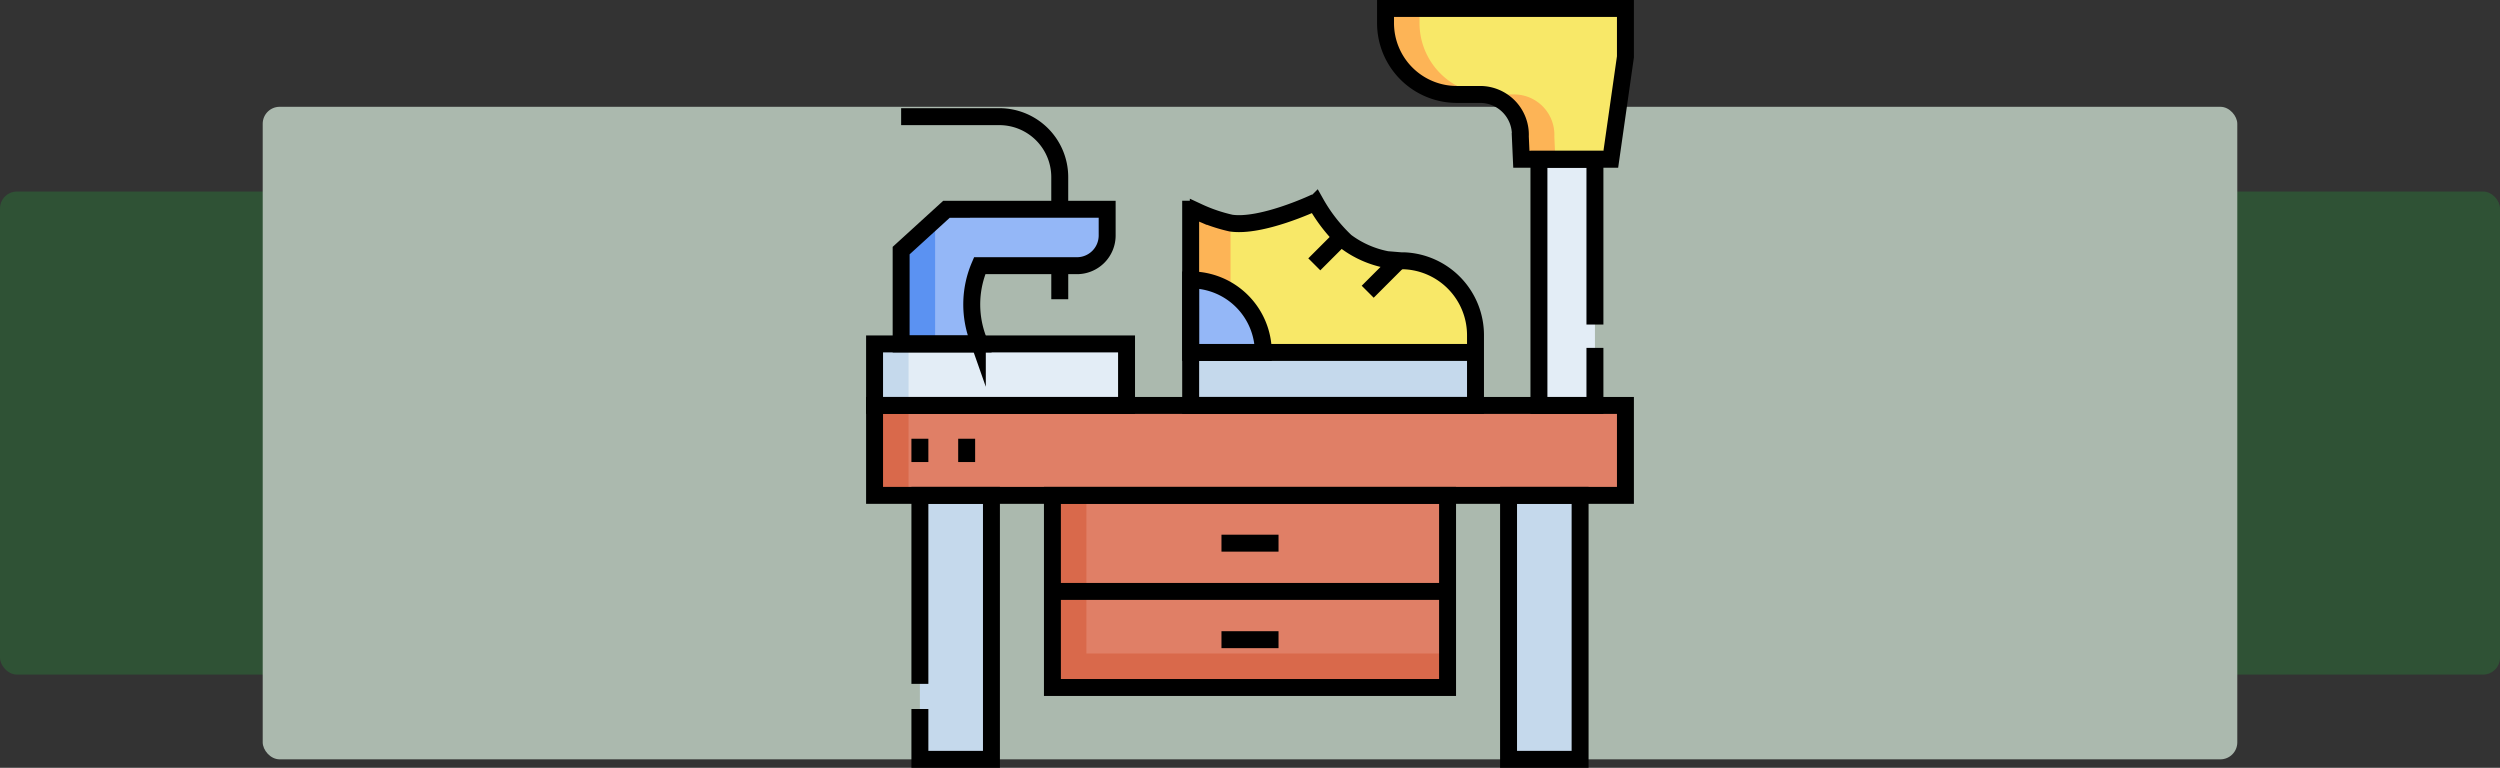 <svg xmlns="http://www.w3.org/2000/svg" width="295" height="90.602" viewBox="0 0 295 90.602">
  <rect x="0" y="0" width="295" height="90.602" fill="#333333" stroke="none"/>
  <g id="Group_1178838" data-name="Group 1178838" transform="translate(-1125.051 -370.398)">
    <g id="Group_1178751" data-name="Group 1178751" transform="translate(0 -24)">
      <rect id="Rectangle_405094" data-name="Rectangle 405094" width="295" height="57" rx="2" transform="translate(1125.051 417)" fill="#2f5235"/>
      <rect id="Rectangle_405095" data-name="Rectangle 405095" width="233" height="77" rx="2" transform="translate(1156.051 407)" fill="#abb9ae"/>
    </g>
    <g id="workspace_8653943" transform="translate(1220.75 363.898)">
      <g id="Group_1178831" data-name="Group 1178831" transform="translate(7.5 7.5)">
        <rect id="Rectangle_405500" data-name="Rectangle 405500" width="8.443" height="31.149" transform="translate(5.348 57.452)" fill="#c5d9ec"/>
        <rect id="Rectangle_405501" data-name="Rectangle 405501" width="8.443" height="31.149" transform="translate(74.81 57.452)" fill="#c5d9ec"/>
        <rect id="Rectangle_405502" data-name="Rectangle 405502" width="88.602" height="10.612" transform="translate(0 46.841)" fill="#e07f66"/>
        <rect id="Rectangle_405503" data-name="Rectangle 405503" width="4.011" height="10.611" transform="translate(0 46.841)" fill="#d9694b"/>
        <rect id="Rectangle_405504" data-name="Rectangle 405504" width="29.734" height="7.258" transform="translate(0 39.583)" fill="#e3edf6"/>
        <rect id="Rectangle_405505" data-name="Rectangle 405505" width="4.011" height="7.259" transform="translate(0 39.582)" fill="#c5d9ec"/>
        <path id="Path_1034682" data-name="Path 1034682" d="M30.432,140.426,25.084,145.3v11.012h9.271l-.28-.8a11.622,11.622,0,0,1,.28-8.432H45.83a3.565,3.565,0,0,0,3.565-3.565v-3.091Z" transform="translate(-21.949 -116.729)" fill="#94b7f7"/>
        <path id="Path_1034683" data-name="Path 1034683" d="M29.091,147.26v14.666H25.08V150.915Z" transform="translate(-21.946 -122.345)" fill="#5b92f2"/>
        <rect id="Rectangle_405506" data-name="Rectangle 405506" width="6.608" height="29.046" transform="translate(78.395 17.795)" fill="#e3edf6"/>
        <path id="Path_1034684" data-name="Path 1034684" d="M372.294,25.295H361.739l-.121-2.687a4.757,4.757,0,0,0-4.752-4.964h-2.735a8.419,8.419,0,0,1-8.419-8.419V7.5h28.307v5.709Z" transform="translate(-285.418 -7.5)" fill="#f8e868"/>
        <path id="Path_1034685" data-name="Path 1034685" d="M365.748,25.3h-4.011l-.119-2.688a4.758,4.758,0,0,0-4.753-4.965H354.13a8.419,8.419,0,0,1-8.42-8.418V7.5h4.011V9.225a8.419,8.419,0,0,0,8.42,8.418h2.735a4.758,4.758,0,0,1,4.753,4.965Z" transform="translate(-285.416 -7.501)" fill="#fdb456"/>
        <rect id="Rectangle_405507" data-name="Rectangle 405507" width="46.627" height="22.671" transform="translate(20.987 57.452)" fill="#e07f66"/>
        <path id="Path_1034686" data-name="Path 1034686" d="M171.849,348.43v4.011H125.22V329.77h4.011v18.66Z" transform="translate(-104.234 -272.318)" fill="#d9694b"/>
        <g id="Group_1178830" data-name="Group 1178830" transform="translate(37.298 22.967)">
          <path id="Path_1034687" data-name="Path 1034687" d="M250.333,151.98v8.225h-33.61V148.427l0,5.523v-16.9h.188c.249.115.374.178.713.326,0,0,0,0,0,0a19.415,19.415,0,0,0,3.8,1.3l.052.006c3.564.531,9.742-2.357,9.742-2.357h.274a19.14,19.14,0,0,0,3.545,4.532A11.792,11.792,0,0,0,239.9,143c.554.044,1.1.09,1.656.136.117,0,.234,0,.349,0A8.786,8.786,0,0,1,250.333,151.98Z" transform="translate(-216.721 -136.331)" fill="#f8e868"/>
          <rect id="Rectangle_405508" data-name="Rectangle 405508" width="33.61" height="6.255" transform="translate(0.002 17.62)" fill="#c5d9ec"/>
          <path id="Path_1034688" data-name="Path 1034688" d="M221.439,141.988V155c-2.426,0-4.185-.008-4.706-.012V140.355h.186c.249.115.374.178.713.326,0,0,0,0,0,0A19.425,19.425,0,0,0,221.439,141.988Z" transform="translate(-216.731 -139.638)" fill="#fdb456"/>
          <path id="Path_1034689" data-name="Path 1034689" d="M225.3,195.73c-4.335.006-7.8-.008-8.572-.012V187.16A8.571,8.571,0,0,1,225.3,195.73Z" transform="translate(-216.726 -178.099)" fill="#94b7f7"/>
        </g>
      </g>
      <g id="Group_1178837" data-name="Group 1178837" transform="translate(7.5 7.5)">
        <path id="Path_1034690" data-name="Path 1034690" d="M37.5,354.982v5.939h8.443V329.772H37.5v22.245" transform="translate(-32.152 -272.32)" fill="none" stroke="#000" stroke-miterlimit="10" stroke-width="2"/>
        <rect id="Rectangle_405509" data-name="Rectangle 405509" width="8.443" height="31.149" transform="translate(74.81 57.452)" fill="none" stroke="#000" stroke-miterlimit="10" stroke-width="2"/>
        <rect id="Rectangle_405510" data-name="Rectangle 405510" width="88.602" height="10.612" transform="translate(0 46.841)" fill="none" stroke="#000" stroke-miterlimit="10" stroke-width="2"/>
        <rect id="Rectangle_405511" data-name="Rectangle 405511" width="29.734" height="7.258" transform="translate(0 39.583)" fill="none" stroke="#000" stroke-miterlimit="10" stroke-width="2"/>
        <path id="Path_1034691" data-name="Path 1034691" d="M30.432,140.426,25.084,145.3v11.012h9.271l-.28-.8a11.622,11.622,0,0,1,.28-8.432H45.83a3.565,3.565,0,0,0,3.565-3.565v-3.091Z" transform="translate(-21.949 -116.729)" fill="none" stroke="#000" stroke-miterlimit="10" stroke-width="2"/>
        <path id="Path_1034692" data-name="Path 1034692" d="M43.8,90.057v-3.8a7.131,7.131,0,0,0-7.131-7.131H25.084" transform="translate(-21.949 -66.36)" fill="none" stroke="#000" stroke-miterlimit="10" stroke-width="2"/>
        <line id="Line_667" data-name="Line 667" y2="3.955" transform="translate(21.854 30.354)" fill="none" stroke="#000" stroke-miterlimit="10" stroke-width="2"/>
        <path id="Path_1034693" data-name="Path 1034693" d="M453.858,126.818v-19.5H447.25v29.046h6.608v-6.792" transform="translate(-368.855 -89.522)" fill="none" stroke="#000" stroke-miterlimit="10" stroke-width="2"/>
        <path id="Path_1034694" data-name="Path 1034694" d="M372.294,25.295H361.739l-.121-2.687a4.757,4.757,0,0,0-4.752-4.964h-2.735a8.419,8.419,0,0,1-8.419-8.419V7.5h28.307v5.709Z" transform="translate(-285.418 -7.5)" fill="none" stroke="#000" stroke-miterlimit="10" stroke-width="2"/>
        <rect id="Rectangle_405512" data-name="Rectangle 405512" width="46.627" height="22.671" transform="translate(20.987 57.452)" fill="none" stroke="#000" stroke-miterlimit="10" stroke-width="2"/>
        <line id="Line_668" data-name="Line 668" x2="46.627" transform="translate(20.987 68.788)" fill="none" stroke="#000" stroke-miterlimit="10" stroke-width="2"/>
        <line id="Line_669" data-name="Line 669" x2="6.732" transform="translate(40.935 63.094)" fill="none" stroke="#000" stroke-miterlimit="10" stroke-width="2"/>
        <line id="Line_670" data-name="Line 670" x2="6.732" transform="translate(40.935 74.482)" fill="none" stroke="#000" stroke-miterlimit="10" stroke-width="2"/>
        <line id="Line_671" data-name="Line 671" y1="2.75" transform="translate(5.348 50.771)" fill="none" stroke="#000" stroke-miterlimit="10" stroke-width="2" stroke-dasharray="15 15 15 15"/>
        <line id="Line_672" data-name="Line 672" y1="2.75" transform="translate(10.867 50.771)" fill="none" stroke="#000" stroke-miterlimit="10" stroke-width="2" stroke-dasharray="15 15 15 15"/>
        <g id="Group_1178836" data-name="Group 1178836" transform="translate(37.299 22.967)">
          <g id="Group_1178835" data-name="Group 1178835">
            <g id="Group_1178834" data-name="Group 1178834">
              <g id="Group_1178833" data-name="Group 1178833">
                <g id="Group_1178832" data-name="Group 1178832">
                  <path id="Path_1034695" data-name="Path 1034695" d="M216.727,153.949v-16.9h.188c.249.115.374.178.713.326,0,0,0,0,0,0a18.919,18.919,0,0,0,3.854,1.311c3.564.531,9.742-2.357,9.742-2.357h.274a19.138,19.138,0,0,0,3.545,4.532A11.79,11.79,0,0,0,239.9,143c.554.044,1.1.09,1.656.136q.175,0,.348,0a8.785,8.785,0,0,1,8.434,8.838V160.2H216.728V148.425" transform="translate(-216.727 -136.329)" fill="none" stroke="#000" stroke-miterlimit="10" stroke-width="2"/>
                  <line id="Line_673" data-name="Line 673" x1="3.175" y2="3.175" transform="translate(14.587 4.051)" fill="none" stroke="#000" stroke-miterlimit="10" stroke-width="2"/>
                  <line id="Line_674" data-name="Line 674" x1="3.672" y2="3.672" transform="translate(20.889 6.787)" fill="none" stroke="#000" stroke-miterlimit="10" stroke-width="2"/>
                  <path id="Path_1034696" data-name="Path 1034696" d="M225.3,195.73c-4.335.006-7.8-.008-8.572-.012V187.16A8.571,8.571,0,0,1,225.3,195.73Z" transform="translate(-216.727 -178.098)" fill="none" stroke="#000" stroke-miterlimit="10" stroke-width="2"/>
                  <line id="Line_675" data-name="Line 675" x2="33.707" transform="translate(0 17.62)" fill="none" stroke="#000" stroke-miterlimit="10" stroke-width="2"/>
                </g>
              </g>
            </g>
          </g>
        </g>
      </g>
    </g>
  </g>
</svg>
